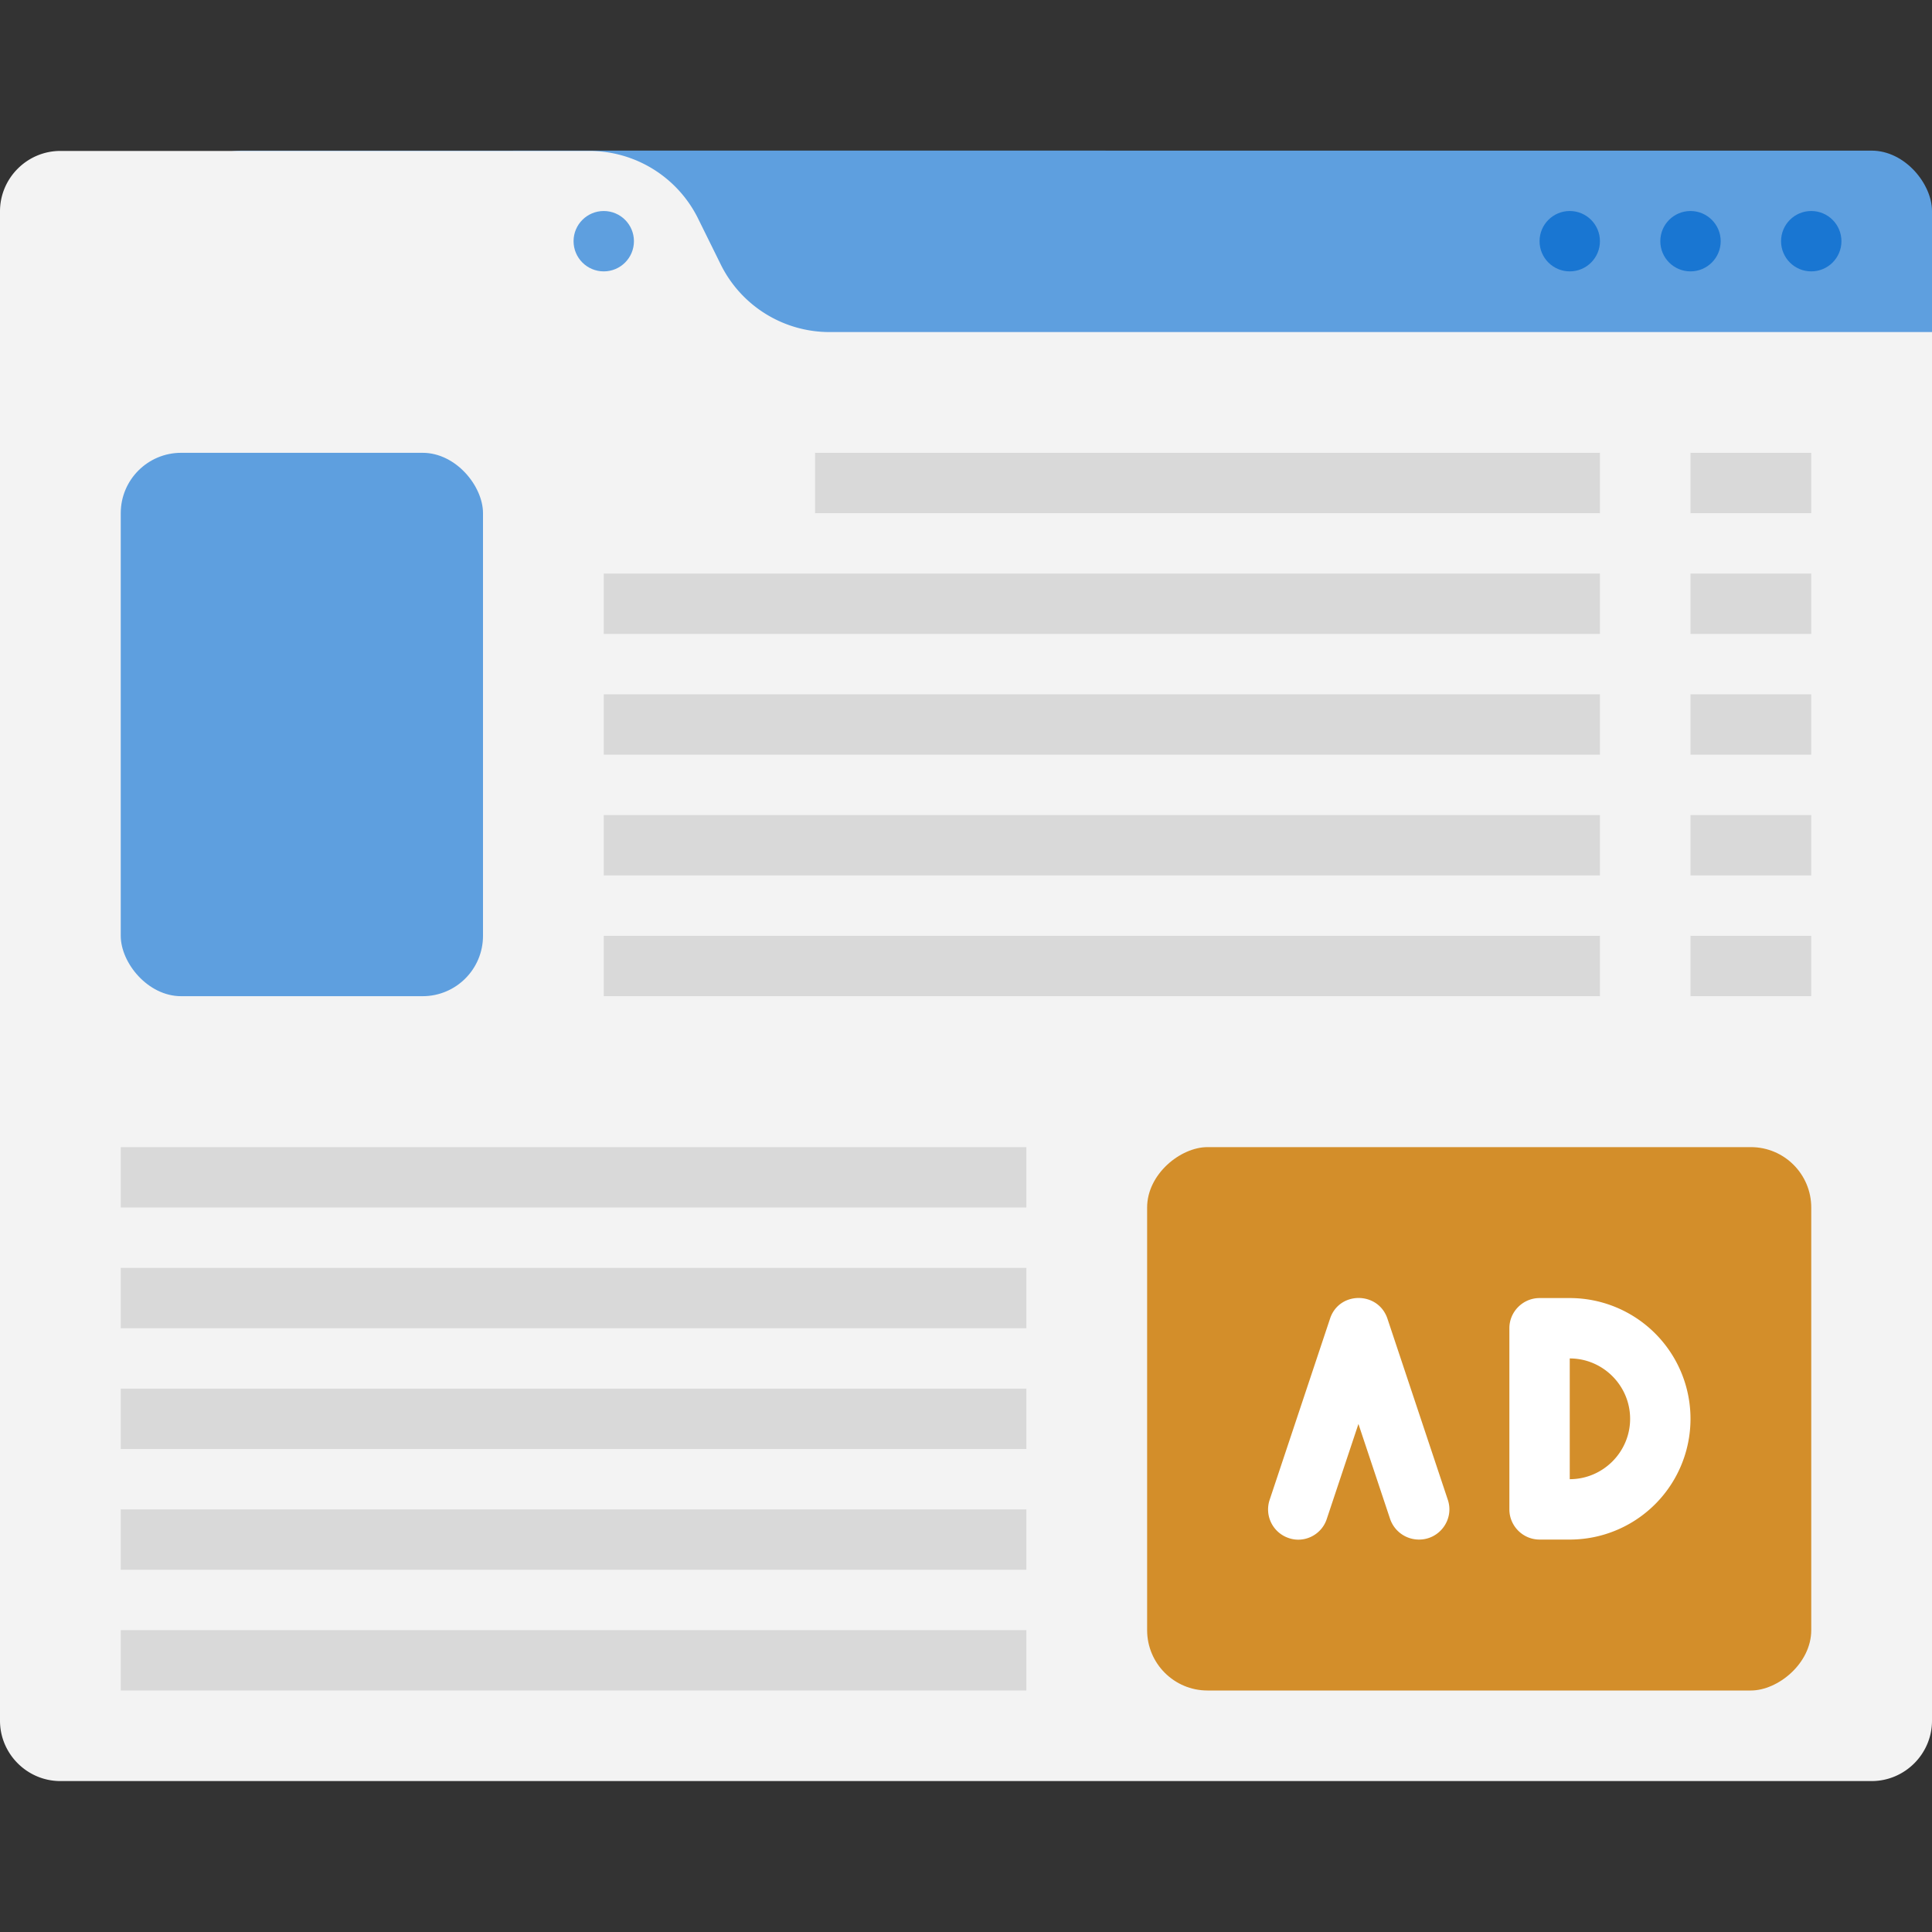<svg xmlns="http://www.w3.org/2000/svg" viewBox="0 0 64 64" xmlns:v="https://vecta.io/nano"><rect x="0" y="0" width="64" height="64" fill="#333333" stroke="none"/><g fill="#5e9fdf"><rect x="6" y="4.99" width="58" height="41" rx="2"/><path d="M51 52.99H17v-48h19.53a4.01 4.01 0 0 1 3.58 2.21l.79 1.58a3.99 3.99 0 0 0 3.58 2.21h6.53v42z"/></g><path d="M64 11v46c0 1.1-.9 2-2 2H2c-1.1 0-2-.9-2-2V7c0-1.1.9-2 2-2h17.53a4.02 4.02 0 0 1 3.58 2.21l.78 1.58A4.02 4.02 0 0 0 27.47 11H64z" fill="#f3f3f3"/><g fill="#1976d2"><circle cx="60" cy="7.99" r="1"/><circle cx="56" cy="7.99" r="1"/><circle cx="52" cy="7.99" r="1"/></g><g fill="#5e9fdf"><circle cx="20" cy="7.99" r="1"/><rect x="4" y="15" width="12" height="18" rx="2"/></g><rect x="40" y="36" width="18" height="22" rx="2" transform="matrix(0 -1 1 0 2 96)" fill="#d38e2a"/><path d="M27 15h26v2H27zm-7 4h33v2H20zm0 4h33v2H20zm0 4h33v2H20zm0 4h33v2H20zM4 38h30v2H4zm0 4h30v2H4zm0 4h30v2H4zm0 4h30v2H4zm0 4h30v2H4z" fill="#d9d9d9"/><path d="M47 51a1.01 1.01 0 0 1-.95-.68L45 47.17l-1.05 3.15c-.17.52-.74.81-1.26.63a1 1 0 0 1-.63-1.27l2-6c.3-.91 1.59-.91 1.9 0l2 6c.22.65-.27 1.32-.95 1.32zm5 0h-1c-.55 0-1-.45-1-1v-6c0-.55.45-1 1-1h1a4 4 0 1 1 0 8zm0-2h0zm0-4v4c1.1 0 2-.9 2-2s-.9-2-2-2z" fill="#fff"/><path d="M56 15h4v2h-4zm0 4h4v2h-4zm0 4h4v2h-4zm0 4h4v2h-4zm0 4h4v2h-4z" fill="#d9d9d9"/></svg>